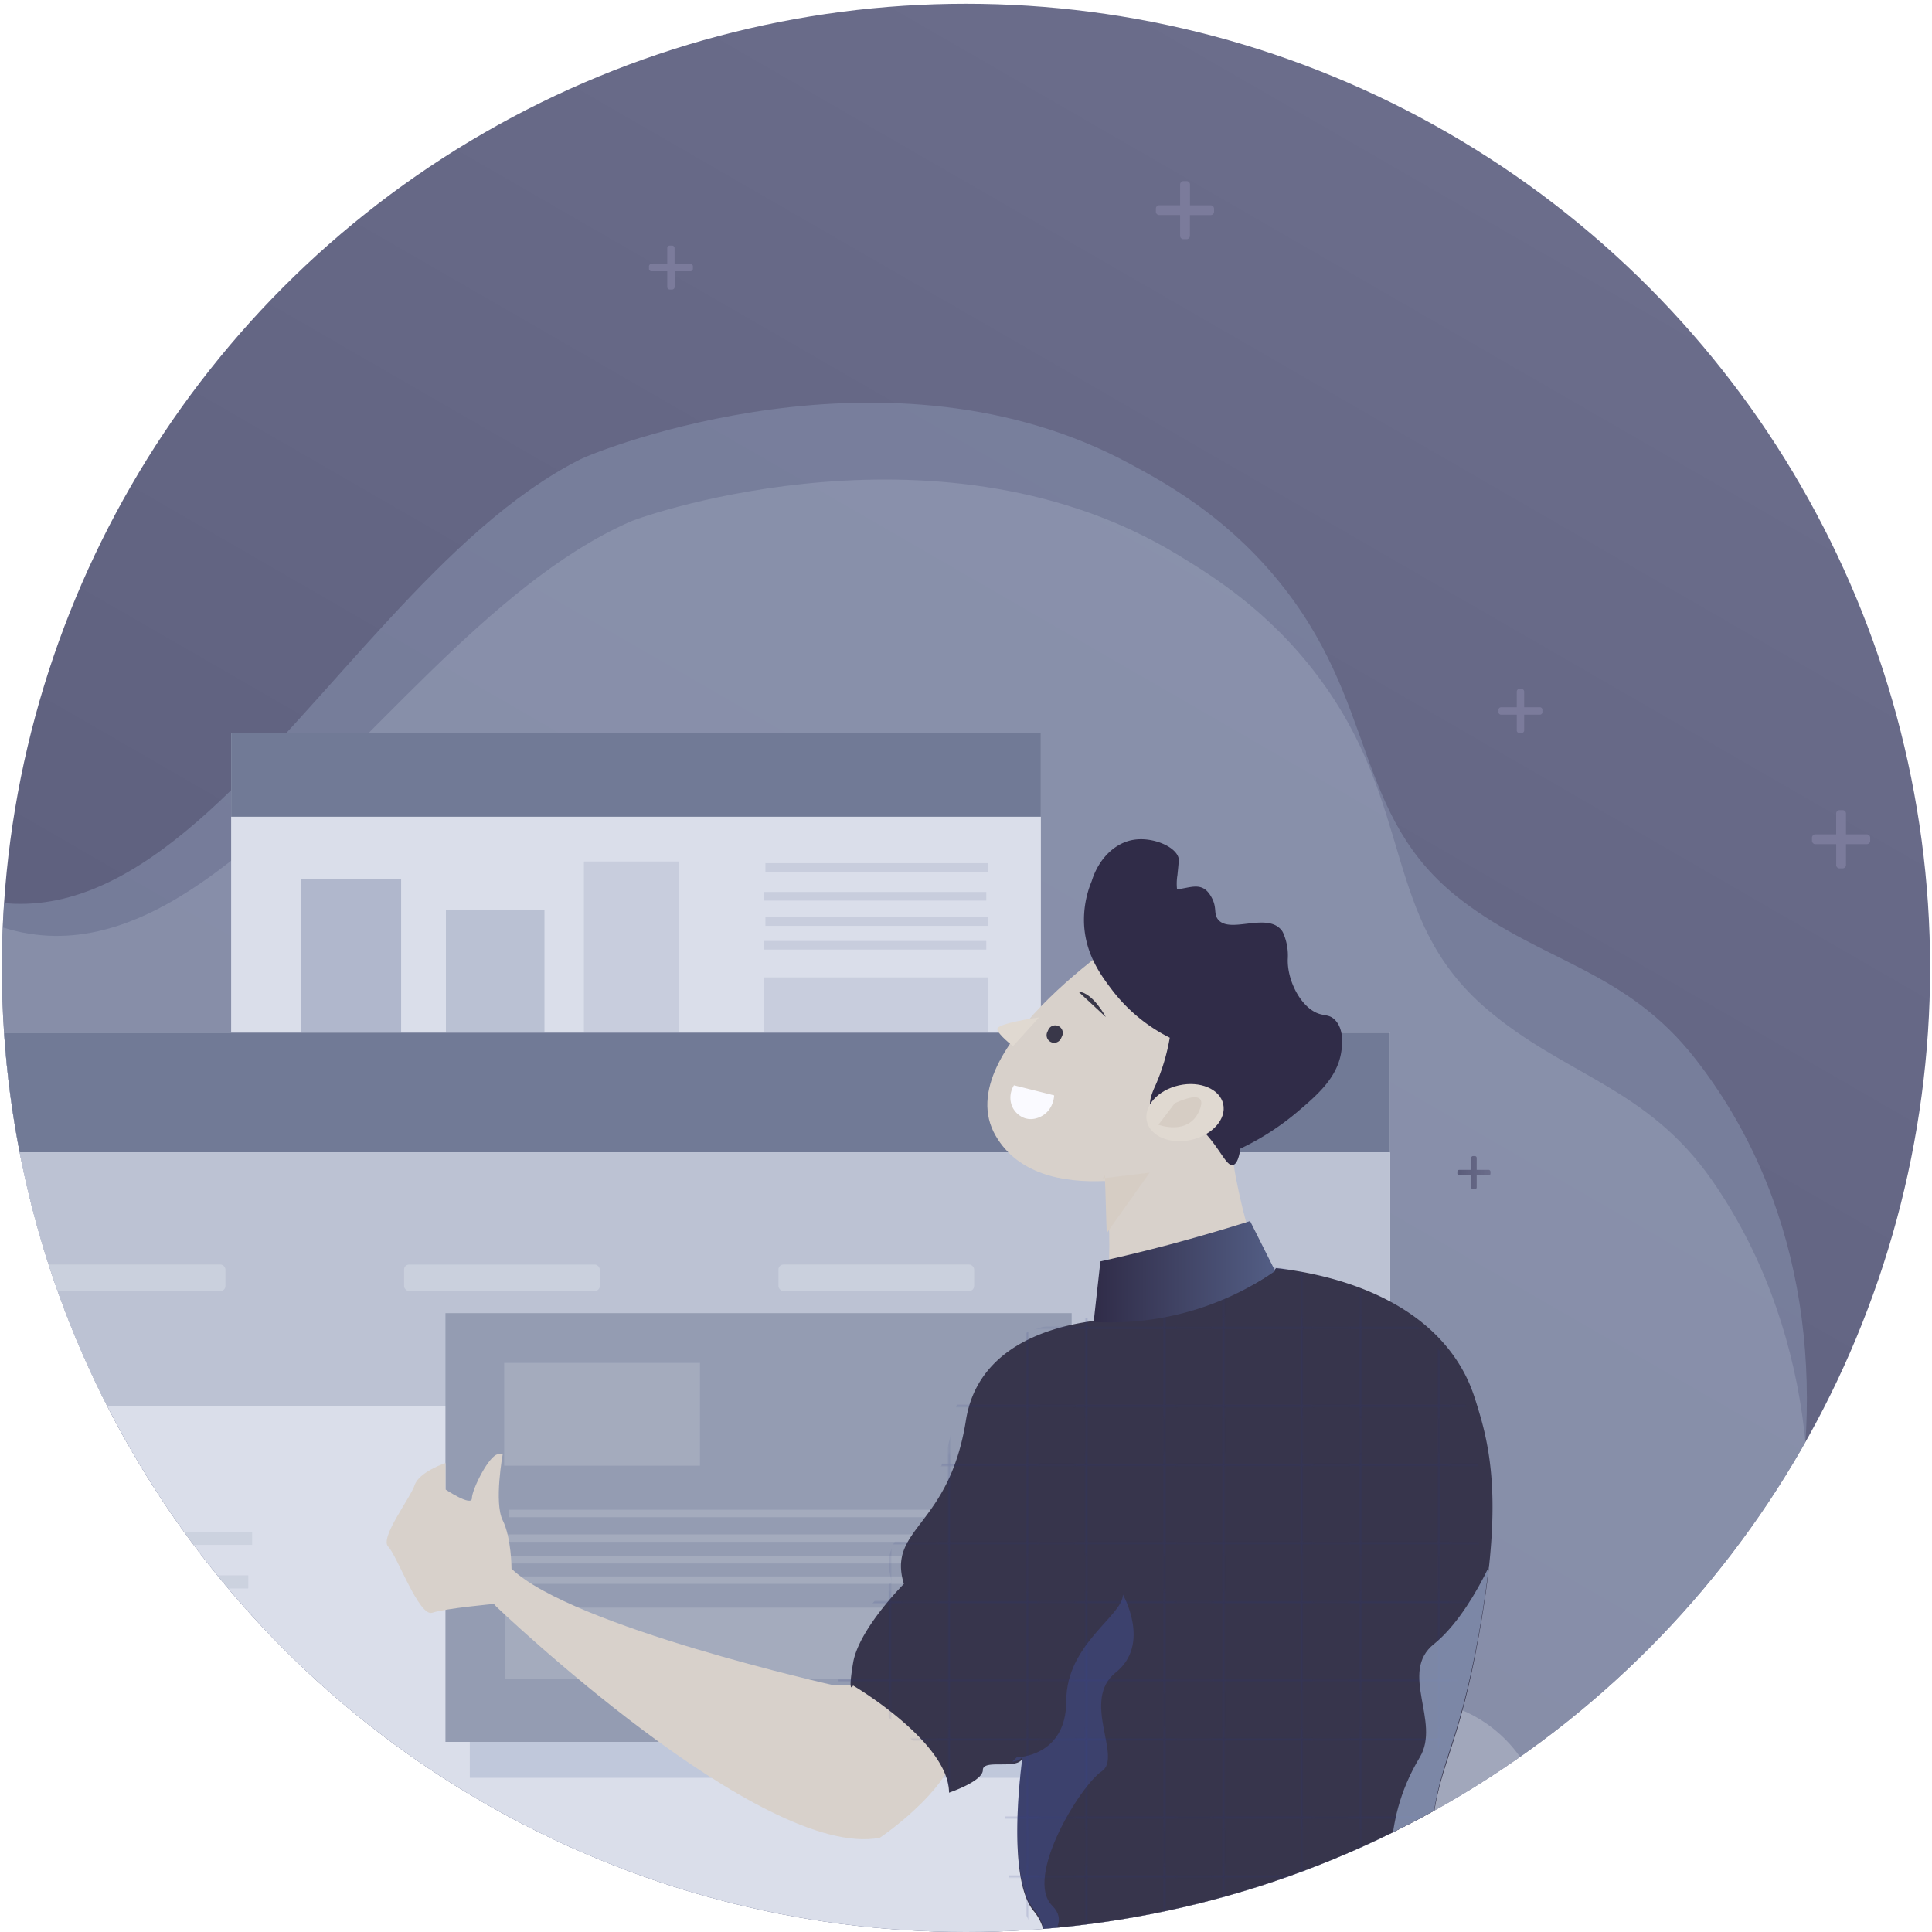 <svg xmlns="http://www.w3.org/2000/svg" xmlns:xlink="http://www.w3.org/1999/xlink" viewBox="0 0 1024 1024"><defs><style>.cls-1,.cls-2,.cls-37{fill:none;}.cls-2{stroke:#283380;stroke-width:0.52px;}.cls-3{isolation:isolate;}.cls-4{fill:url(#未命名的渐变_94);}.cls-5{clip-path:url(#clip-path);}.cls-6{fill:#828ba8;opacity:0.65;}.cls-7{fill:#ced9ea;}.cls-19,.cls-22,.cls-7{opacity:0.2;}.cls-16,.cls-24,.cls-26,.cls-8{fill:#fff;}.cls-8{opacity:0.35;}.cls-9{fill:#dadeea;}.cls-10{fill:#717a96;}.cls-11,.cls-15{opacity:0.19;}.cls-12,.cls-13,.cls-14,.cls-15{fill:#7985a5;}.cls-13{opacity:0.43;}.cls-14{opacity:0.33;}.cls-16{opacity:0.22;mix-blend-mode:hard-light;}.cls-17{fill:#bcc2d3;}.cls-18{fill:#f6f6f6;}.cls-20{fill:#959fb5;}.cls-21{fill:#cad0dd;}.cls-22{fill:#5a6ea0;}.cls-23{fill:#949cb2;}.cls-24,.cls-25{opacity:0.15;}.cls-27{fill:#d8d1cb;}.cls-28{fill:#37354c;}.cls-29{clip-path:url(#clip-path-2);}.cls-30{mix-blend-mode:screen;fill:url(#Grid_.25_inch_Lines_20);}.cls-31{opacity:0.5;}.cls-32{clip-path:url(#clip-path-3);}.cls-33{fill:#526ef7;opacity:0.39;}.cls-33,.cls-34{mix-blend-mode:multiply;}.cls-34{fill:#c2d9ff;}.cls-35{fill:#302c48;}.cls-36{fill:#e0d9d1;}.cls-37{opacity:0.74;}.cls-38{fill:url(#未命名的渐变_87);}.cls-39{fill:#7b7b9b;}.cls-40{fill:url(#未命名的渐变_94-2);}.cls-41{fill:#6a789b;}.cls-42{fill:#393749;}.cls-43{fill:#fafaff;}.cls-44{fill:#d6cdc4;}</style><linearGradient id="未命名的渐变_94" x1="256.46" y1="955.61" x2="767.54" y2="70.39" gradientUnits="userSpaceOnUse"><stop offset="0" stop-color="#5a5c7a"/><stop offset="1" stop-color="#6b6d8b"/></linearGradient><clipPath id="clip-path"><circle class="cls-1" cx="512" cy="513" r="511"/></clipPath><clipPath id="clip-path-2"><path id="_剪贴路径_" data-name="&lt;剪贴路径&gt;" class="cls-1" d="M670,670.91s-15,17.94-77.73,26.91c0,0-77.74-3-86.7,53.81s-41.86,56.81-32.89,86.7c0,0-23.92,23.92-26.91,41.86s0,12,0,12S496.59,922,496.59,949c0,0,17.93-6,17.93-12s17.94,0,20.93-6c0,0-9,62.78,6,80.72s-3,44.85,15,53.82c0,0,74.74-9,89.69,0,12.24,7.34,50.55,30.73,73.87,16,5.94-3.76,10-11.21,12.83-16a78.78,78.78,0,0,0,10-30.72c2.66-19.51,7.73-38.73,9.08-58.37,3-43.43,13.87-44.35,25.94-112.85,10.2-57.84,8-88.57,0-115.44-2.52-8.51-4.52-15.24-9.08-23.34C744.5,681.78,689,673.06,670,670.91Z"/></clipPath><pattern id="Grid_.25_inch_Lines_20" data-name="Grid .25 inch Lines 20" width="72" height="72" patternTransform="translate(-57.98 -2.74) scale(1.01)" patternUnits="userSpaceOnUse" viewBox="0 0 72 72"><rect class="cls-1" width="72" height="72"/><line class="cls-2" x1="51.49" y1="45.6" x2="51.49" y2="170.4"/><line class="cls-2" x1="20.51" y1="45.6" x2="20.51" y2="170.4"/><line class="cls-2" x1="45.6" y1="51.49" x2="170.4" y2="51.49"/><line class="cls-2" x1="45.6" y1="20.51" x2="170.4" y2="20.51"/><line class="cls-2" x1="-26.4" y1="51.49" x2="98.4" y2="51.49"/><line class="cls-2" x1="-26.4" y1="20.51" x2="98.4" y2="20.51"/><line class="cls-2" x1="51.49" y1="-26.4" x2="51.49" y2="98.4"/><line class="cls-2" x1="20.51" y1="-26.4" x2="20.51" y2="98.4"/><line class="cls-2" x1="-98.4" y1="51.49" x2="26.4" y2="51.49"/><line class="cls-2" x1="-98.4" y1="20.51" x2="26.4" y2="20.51"/><line class="cls-2" x1="51.49" y1="-98.4" x2="51.49" y2="26.4"/><line class="cls-2" x1="20.51" y1="-98.4" x2="20.51" y2="26.4"/></pattern><clipPath id="clip-path-3"><path id="_剪贴路径_2" data-name="&lt;剪贴路径&gt;" class="cls-1" d="M676.39,670.91s-14.95,17.94-77.73,26.91c0,0-77.73-3-86.7,53.81s-41.86,56.81-32.89,86.7c0,0-23.92,23.92-26.91,41.86s0,12,0,12S503,922,503,949c0,0,17.94-6,17.94-12s17.93,0,20.92-6c0,0-9,62.78,6,80.72s-3,44.85,14.95,53.82c0,0,74.74-9,89.69,0,12.24,7.34,50.55,30.73,73.87,16,5.94-3.76,10-11.21,12.83-16a78.6,78.6,0,0,0,10-30.72c2.66-19.51,7.73-38.73,9.08-58.37,3-43.43,13.87-44.35,25.94-112.85,10.2-57.84,8-88.57,0-115.44-2.52-8.51-4.52-15.24-9.07-23.34C750.9,681.78,695.39,673.06,676.39,670.91Z"/></clipPath><linearGradient id="未命名的渐变_87" x1="579.67" y1="674.03" x2="675.86" y2="674.03" gradientUnits="userSpaceOnUse"><stop offset="0" stop-color="#302c48"/><stop offset="1" stop-color="#535e85"/></linearGradient><linearGradient id="未命名的渐变_94-2" x1="772.4" y1="621.54" x2="790.04" y2="621.54" xlink:href="#未命名的渐变_94"/></defs><title>画板 1</title><g class="cls-3"><g id="图层_1" data-name="图层 1"><circle class="cls-4" cx="512" cy="513" r="511"/><g class="cls-5"><path class="cls-6" d="M732.85,1041.44l-1179.29-.81c-18.23-1.33-97.47-9.12-159.23-75.94-13.26-14.34-65.51-70.88-62.26-145.27,4.6-105.38,115.31-126.11,114.15-228.29-.62-54.18-32-68.52-26-134.89,1.29-14.14,6.05-66.45,41.51-109,92.13-110.45,302.8-48.38,352.81-10.38l.08.07c29.89,22.73,57.09,42,81,70.92C65,613.06,161.75,317,307.49,243.51c9.67-4.88,163.89-66.66,291.58,2.42,17.89,9.67,48.7,26.34,76.78,59.84,55.46,66.17,40.24,126.37,98.59,171.23,43.25,33.25,87,36.73,124.07,84.15,56.75,72.58,69.82,166.15,51.35,255.15C937,878.22,797.54,1041.44,732.85,1041.44Z"/><path class="cls-7" d="M815.11,1044.9c-98.53,51.4-216.3,31-321.82,20.43-161-16.1-323-8.79-484.41-4.37-157.17,4.3-314.13-8.93-470.29-28.72-18.13-2.29-96.84-14.31-154.94-84.32-12.48-15-61.64-74.28-54.42-148.39,10.22-105,121.88-119.78,126.17-221.87,2.27-54.15-28.28-70.13-18.71-136.09,2-14.05,9.59-66,47.27-106.59,97.9-105.37,304.95-32.14,352.86,8.48l.08.06c28.63,24.3,54.77,45,77.09,75.15C72.15,632.59,184.55,342.13,334,276.51c9.92-4.35,167.22-57.81,291,18,17.34,10.62,47.22,28.91,73.48,63.86,51.85,69,33.43,128.33,89.3,176.24,41.42,35.51,84.92,41.32,119.41,90.66,51.71,74,64.12,175.19,37.64,257.52C936.16,909.85,903.07,999,815.11,1044.9Z"/><path class="cls-8" d="M566,590.41,369.89,402.8l7.18,92.2S448.47,622.53,566,590.41Z"/><circle class="cls-1" cx="578.82" cy="402.21" r="175.26"/><rect class="cls-9" x="122.51" y="388.48" width="429.18" height="302.27" transform="translate(674.2 1079.22) rotate(-180)"/><rect class="cls-10" x="122.51" y="388.48" width="429.18" height="44.4"/><g class="cls-11"><rect class="cls-12" x="405.71" y="457.49" width="117.75" height="4.6"/><rect class="cls-12" x="405.01" y="472.75" width="117.75" height="4.6" transform="translate(927.77 950.1) rotate(-180)"/><rect class="cls-12" x="405.71" y="486.12" width="117.75" height="4.6"/><rect class="cls-12" x="405" y="498.72" width="117.75" height="4.6" transform="translate(927.74 1002.05) rotate(-180)"/><rect class="cls-12" x="405" y="518.03" width="118.47" height="44.1"/></g><rect class="cls-13" x="159.41" y="466.12" width="53.19" height="97.83"/><rect class="cls-14" x="236.34" y="482.27" width="52.24" height="81.68"/><rect class="cls-15" x="309.48" y="456.62" width="50.34" height="106.37"/><polygon class="cls-1" points="147.34 379.96 147.34 424.36 147.34 690.75 576.52 690.75 576.52 424.36 576.52 379.96 147.34 379.96"/><circle class="cls-16" cx="747.08" cy="972.65" r="71.74" transform="translate(-375.57 1466.45) rotate(-76.22)"/><rect class="cls-9" x="-303.42" y="547.34" width="1040.16" height="530.01" transform="translate(433.33 1624.68) rotate(180)"/><rect class="cls-10" x="-303.42" y="547.34" width="1040.16" height="63.45"/><rect class="cls-17" x="-303.42" y="610.79" width="1040.16" height="134.37"/><circle class="cls-18" cx="669.7" cy="580.93" r="15.98"/><circle class="cls-18" cx="623.76" cy="580.93" r="15.98"/><circle class="cls-18" cx="577.81" cy="580.93" r="15.98"/><g class="cls-19"><rect class="cls-20" x="-208.81" y="811.87" width="342.44" height="6.96"/><rect class="cls-20" x="-210.84" y="834.95" width="342.44" height="6.96" transform="translate(-79.25 1676.87) rotate(180)"/><rect class="cls-20" x="-208.81" y="855.18" width="342.44" height="6.96"/><rect class="cls-20" x="-210.89" y="881.23" width="342.44" height="24.03" transform="translate(-79.35 1786.48) rotate(180)"/></g><rect class="cls-21" x="15.76" y="670.26" width="103.71" height="14" rx="2.61" ry="2.61" transform="translate(135.24 1354.51) rotate(-180)"/><rect class="cls-21" x="214.18" y="670.26" width="103.71" height="14" rx="2.61" ry="2.61"/><rect class="cls-21" x="412.6" y="670.26" width="103.71" height="14" rx="2.61" ry="2.61" transform="translate(928.91 1354.51) rotate(-180)"/><path class="cls-22" d="M580.85,724v-9H249V942.28H580.85Z"/><path class="cls-23" d="M568,705v-9H236.1V923.25H568Z"/><path class="cls-24" d="M371,724.52v-2.15H267.23v54.48H371Z"/><g class="cls-25"><rect class="cls-26" x="269.56" y="800.19" width="303.76" height="3.95"/><rect class="cls-26" x="267.75" y="813.27" width="303.76" height="3.95" transform="translate(839.26 1630.49) rotate(-180)"/><rect class="cls-26" x="269.56" y="824.73" width="303.76" height="3.95"/><rect class="cls-26" x="267.71" y="835.54" width="303.76" height="3.95" transform="translate(839.17 1675.02) rotate(-180)"/><rect class="cls-26" x="267.71" y="852.09" width="305.61" height="37.81"/></g><path class="cls-27" d="M263,851.5S403.52,986,466.31,974.07c0,0,44.84-29.89,41.85-56.8s-65.77-23.92-65.77-23.92-139.27-31.12-171.28-61.9c0,0,0-16.34-4.67-25.67s0-35,0-35h-2.33c-4.67,0-14,18.67-14,23.33s-14-4.66-14-4.66v-14s-14,4.67-16.33,11.67-18.67,28-14,32.67,16.33,37.34,23.33,35,32.67-4.67,32.67-4.67"/><path class="cls-27" d="M685.61,548.17l-80.84-57.74s-103.94,65.44-77,111.64c11.74,20.12,35.16,24.9,57.86,23.89,3.59,24.57,5.22,71.17-11.66,99.29,0,0,65.44,0,100.09-34.64,0,0-19.18-49.91-22.32-90.09Z"/><path id="_路径_" data-name="&lt;路径&gt;" class="cls-28" d="M676.39,672.12S661.44,690.06,598.66,699c0,0-77.73-3-86.7,53.81s-41.86,56.8-32.89,86.7c0,0-23.92,23.92-26.91,41.85s0,12,0,12S503,923.25,503,950.16c0,0,17.94-6,17.94-12s17.93,0,20.92-6c0,0-9,62.78,6,80.72s-3,44.84,14.95,53.81c0,0,74.74-9,89.69,0,12.24,7.35,50.55,30.73,73.87,16,5.94-3.76,10-11.21,12.83-16a78.64,78.64,0,0,0,10-30.73c2.66-19.51,7.73-38.72,9.08-58.36,3-43.44,13.87-44.35,25.94-112.85,10.2-57.85,8-88.57,0-115.44-2.52-8.52-4.52-15.25-9.07-23.35C750.9,683,695.39,674.27,676.39,672.12Z"/><g class="cls-19"><g class="cls-29"><rect class="cls-30" x="416.18" y="652.04" width="481.37" height="484.94"/></g></g><g class="cls-31"><g class="cls-32"><path class="cls-33" d="M512.7,957.61l26.23-26.23s26.23,0,26.23-30,30-45,30-56.2c0,0,15,26.22-3.74,41.21s3.74,45-7.5,52.46-41.22,56.21-26.23,71.2-22.48,30-22.48,30Z"/><path class="cls-34" d="M716,1069.85c-56.94,1.31-68.2-2.77-68.75-6.48-1.25-8.51,54.47-9.24,82.8-49.56,11.91-16.95-.27-44.52,22.48-82.43,11.24-18.74-11.24-45,7.49-60s37.48-52.45,45-86.18-26.23,228.57-26.23,228.57Z"/></g></g><path class="cls-35" d="M696.22,536c-8.29-4.9-14.07-17.79-13.66-27.81A29.69,29.69,0,0,0,680,494.24a7.26,7.26,0,0,0-1.47-2c-8.25-8.29-27.2,2.85-33.07-5.07-2.45-3.29,0-6.42-4-12.7-4.55-7.21-10.52-3.89-17.61-3.09a28.67,28.67,0,0,1,.22-7.61c.54-5.33.81-8,.67-8.69-1.18-6.17-13.45-11.55-23.69-10s-18.86,10.26-22.44,22a53.42,53.42,0,0,0-4,23.4c1,15.88,9.1,26.67,14.71,34.09A87.9,87.9,0,0,0,620,550a107.83,107.83,0,0,1-7.35,24.74c-1.43,3.18-4.93,10.42-2,14a6,6,0,0,0,.67.67,4.67,4.67,0,1,1,7.72,5.21c2.46-1.93,4.85-3.71,7.09-5.23a72.69,72.69,0,0,1,13.21,11.77c7.92,9,10.84,16.95,14.1,16.33,1.33-.26,3-2,4-8.7a139.09,139.09,0,0,0,30.09-19.38c11-9.33,21.37-18.35,23.4-32.1.39-2.67,1.7-11.51-3.34-16.71C704.13,537.07,701.3,539,696.22,536Z"/><path class="cls-36" d="M631.32,604.17c-11.17,2.51-21.68-1.92-23.47-9.91s5.81-16.48,17-19,21.69,1.93,23.48,9.91S642.49,601.67,631.32,604.17Z"/><path class="cls-37" d="M797.66,1040.63H-446.44c-18.23-1.33-97.47-9.12-159.23-75.94-13.26-14.34-65.51-70.88-62.26-145.27,4.6-105.38,115.31-126.11,114.15-228.29-.62-54.18-32-68.52-26-134.89,1.29-14.14,6.05-66.45,41.51-109,92.13-110.45,302.8-48.38,352.81-10.38l.08.07c29.89,22.73,57.09,42,81,70.92C65,613.06,161.75,317,307.49,243.51c9.67-4.88,163.89-66.66,291.58,2.42,17.89,9.67,48.7,26.34,76.78,59.84,55.46,66.17,40.24,126.37,98.59,171.23,43.25,33.25,87,36.73,124.07,84.15,56.75,72.58,71.64,166.54,51.35,255.15C939.18,862.91,862.35,1040.63,797.66,1040.63Z"/><path class="cls-38" d="M583.23,668.56q-1.79,16.05-3.56,32.09a153.58,153.58,0,0,0,96.19-27l-13.29-26.46q-20.39,6.48-42.79,12.48Q601,664.63,583.23,668.56Z"/><path class="cls-39" d="M816.18,374.87h-8.34v-8.34a1.34,1.34,0,0,0-1.35-1.34h-1.23a1.34,1.34,0,0,0-1.34,1.34v8.34h-8.34a1.35,1.35,0,0,0-1.35,1.35v1.23a1.35,1.35,0,0,0,1.35,1.34h8.34v8.34a1.35,1.35,0,0,0,1.34,1.35h1.23a1.35,1.35,0,0,0,1.35-1.35v-8.34h8.34a1.34,1.34,0,0,0,1.34-1.34v-1.23A1.34,1.34,0,0,0,816.18,374.87Z"/><path class="cls-39" d="M365.88,139.85h-8.34v-8.34a1.34,1.34,0,0,0-1.34-1.34H355a1.34,1.34,0,0,0-1.35,1.34v8.34h-8.34a1.34,1.34,0,0,0-1.34,1.35v1.23a1.34,1.34,0,0,0,1.34,1.34h8.34v8.34a1.35,1.35,0,0,0,1.35,1.35h1.23a1.35,1.35,0,0,0,1.34-1.35v-8.34h8.34a1.35,1.35,0,0,0,1.35-1.34V141.2A1.35,1.35,0,0,0,365.88,139.85Z"/><path class="cls-39" d="M989.47,442.22H978.42V431.17a1.78,1.78,0,0,0-1.78-1.78H975a1.79,1.79,0,0,0-1.79,1.78v11.05H962.17a1.78,1.78,0,0,0-1.78,1.78v1.63a1.79,1.79,0,0,0,1.78,1.79h11.05v11.05a1.79,1.79,0,0,0,1.79,1.78h1.63a1.78,1.78,0,0,0,1.78-1.78V447.42h11.05a1.79,1.79,0,0,0,1.78-1.79V444A1.78,1.78,0,0,0,989.47,442.22Z"/><path class="cls-39" d="M641.72,108.82h-11v-11A1.79,1.79,0,0,0,628.89,96h-1.63a1.79,1.79,0,0,0-1.78,1.79v11H614.43a1.79,1.79,0,0,0-1.79,1.78v1.63a1.78,1.78,0,0,0,1.79,1.78h11.05v11a1.79,1.79,0,0,0,1.78,1.79h1.63a1.79,1.79,0,0,0,1.79-1.79V114h11a1.78,1.78,0,0,0,1.79-1.78V110.6A1.79,1.79,0,0,0,641.72,108.82Z"/><path class="cls-40" d="M789,620.05h-6.31v-6.31a1,1,0,0,0-1-1h-.93a1,1,0,0,0-1,1v6.31h-6.32a1,1,0,0,0-1,1V622a1,1,0,0,0,1,1h6.32v6.32a1,1,0,0,0,1,1h.93a1,1,0,0,0,1-1V623H789a1,1,0,0,0,1-1v-.93A1,1,0,0,0,789,620.05Z"/><path class="cls-41" d="M194.49,997.57h6.32v-6.31a1,1,0,0,1,1-1h.93a1,1,0,0,1,1,1v6.31h6.31a1,1,0,0,1,1,1v.93a1,1,0,0,1-1,1h-6.31v6.32a1,1,0,0,1-1,1h-.93a1,1,0,0,1-1-1v-6.32h-6.32a1,1,0,0,1-1-1v-.93A1,1,0,0,1,194.49,997.57Z"/><path class="cls-42" d="M555.09,547l.56-1.21a4,4,0,0,1,7.28,3.36l-.56,1.21a4,4,0,1,1-7.28-3.36Z"/><path class="cls-42" d="M586.1,539.06s-6.78-13-14.56-13.52"/><path class="cls-43" d="M558.71,580.56c0,.72-.4,6.88-5.62,10.39-.77.51-4.92,3.29-9.91,1.7a11.55,11.55,0,0,1-7-6.91,12.34,12.34,0,0,1,1.24-10.52Z"/><path class="cls-36" d="M550.73,539.24c-1.36.14-22.73,3.28-22.17,6.28s8.35,8.94,8.35,8.94"/><path class="cls-44" d="M622.64,584.77s1.08-.54,2.64-1.18c5-2,14.72-5,10.33,5.19-5.76,13.37-21.62,7.35-21.62,7.35"/><polyline class="cls-44" points="584.57 624.52 609.31 621.54 586.57 653.63 585.63 622.74"/><rect class="cls-1" x="-796.7" y="111.42" width="1853.28" height="1048.32"/><circle class="cls-1" cx="511.35" cy="543.43" r="511"/></g></g></g></svg>